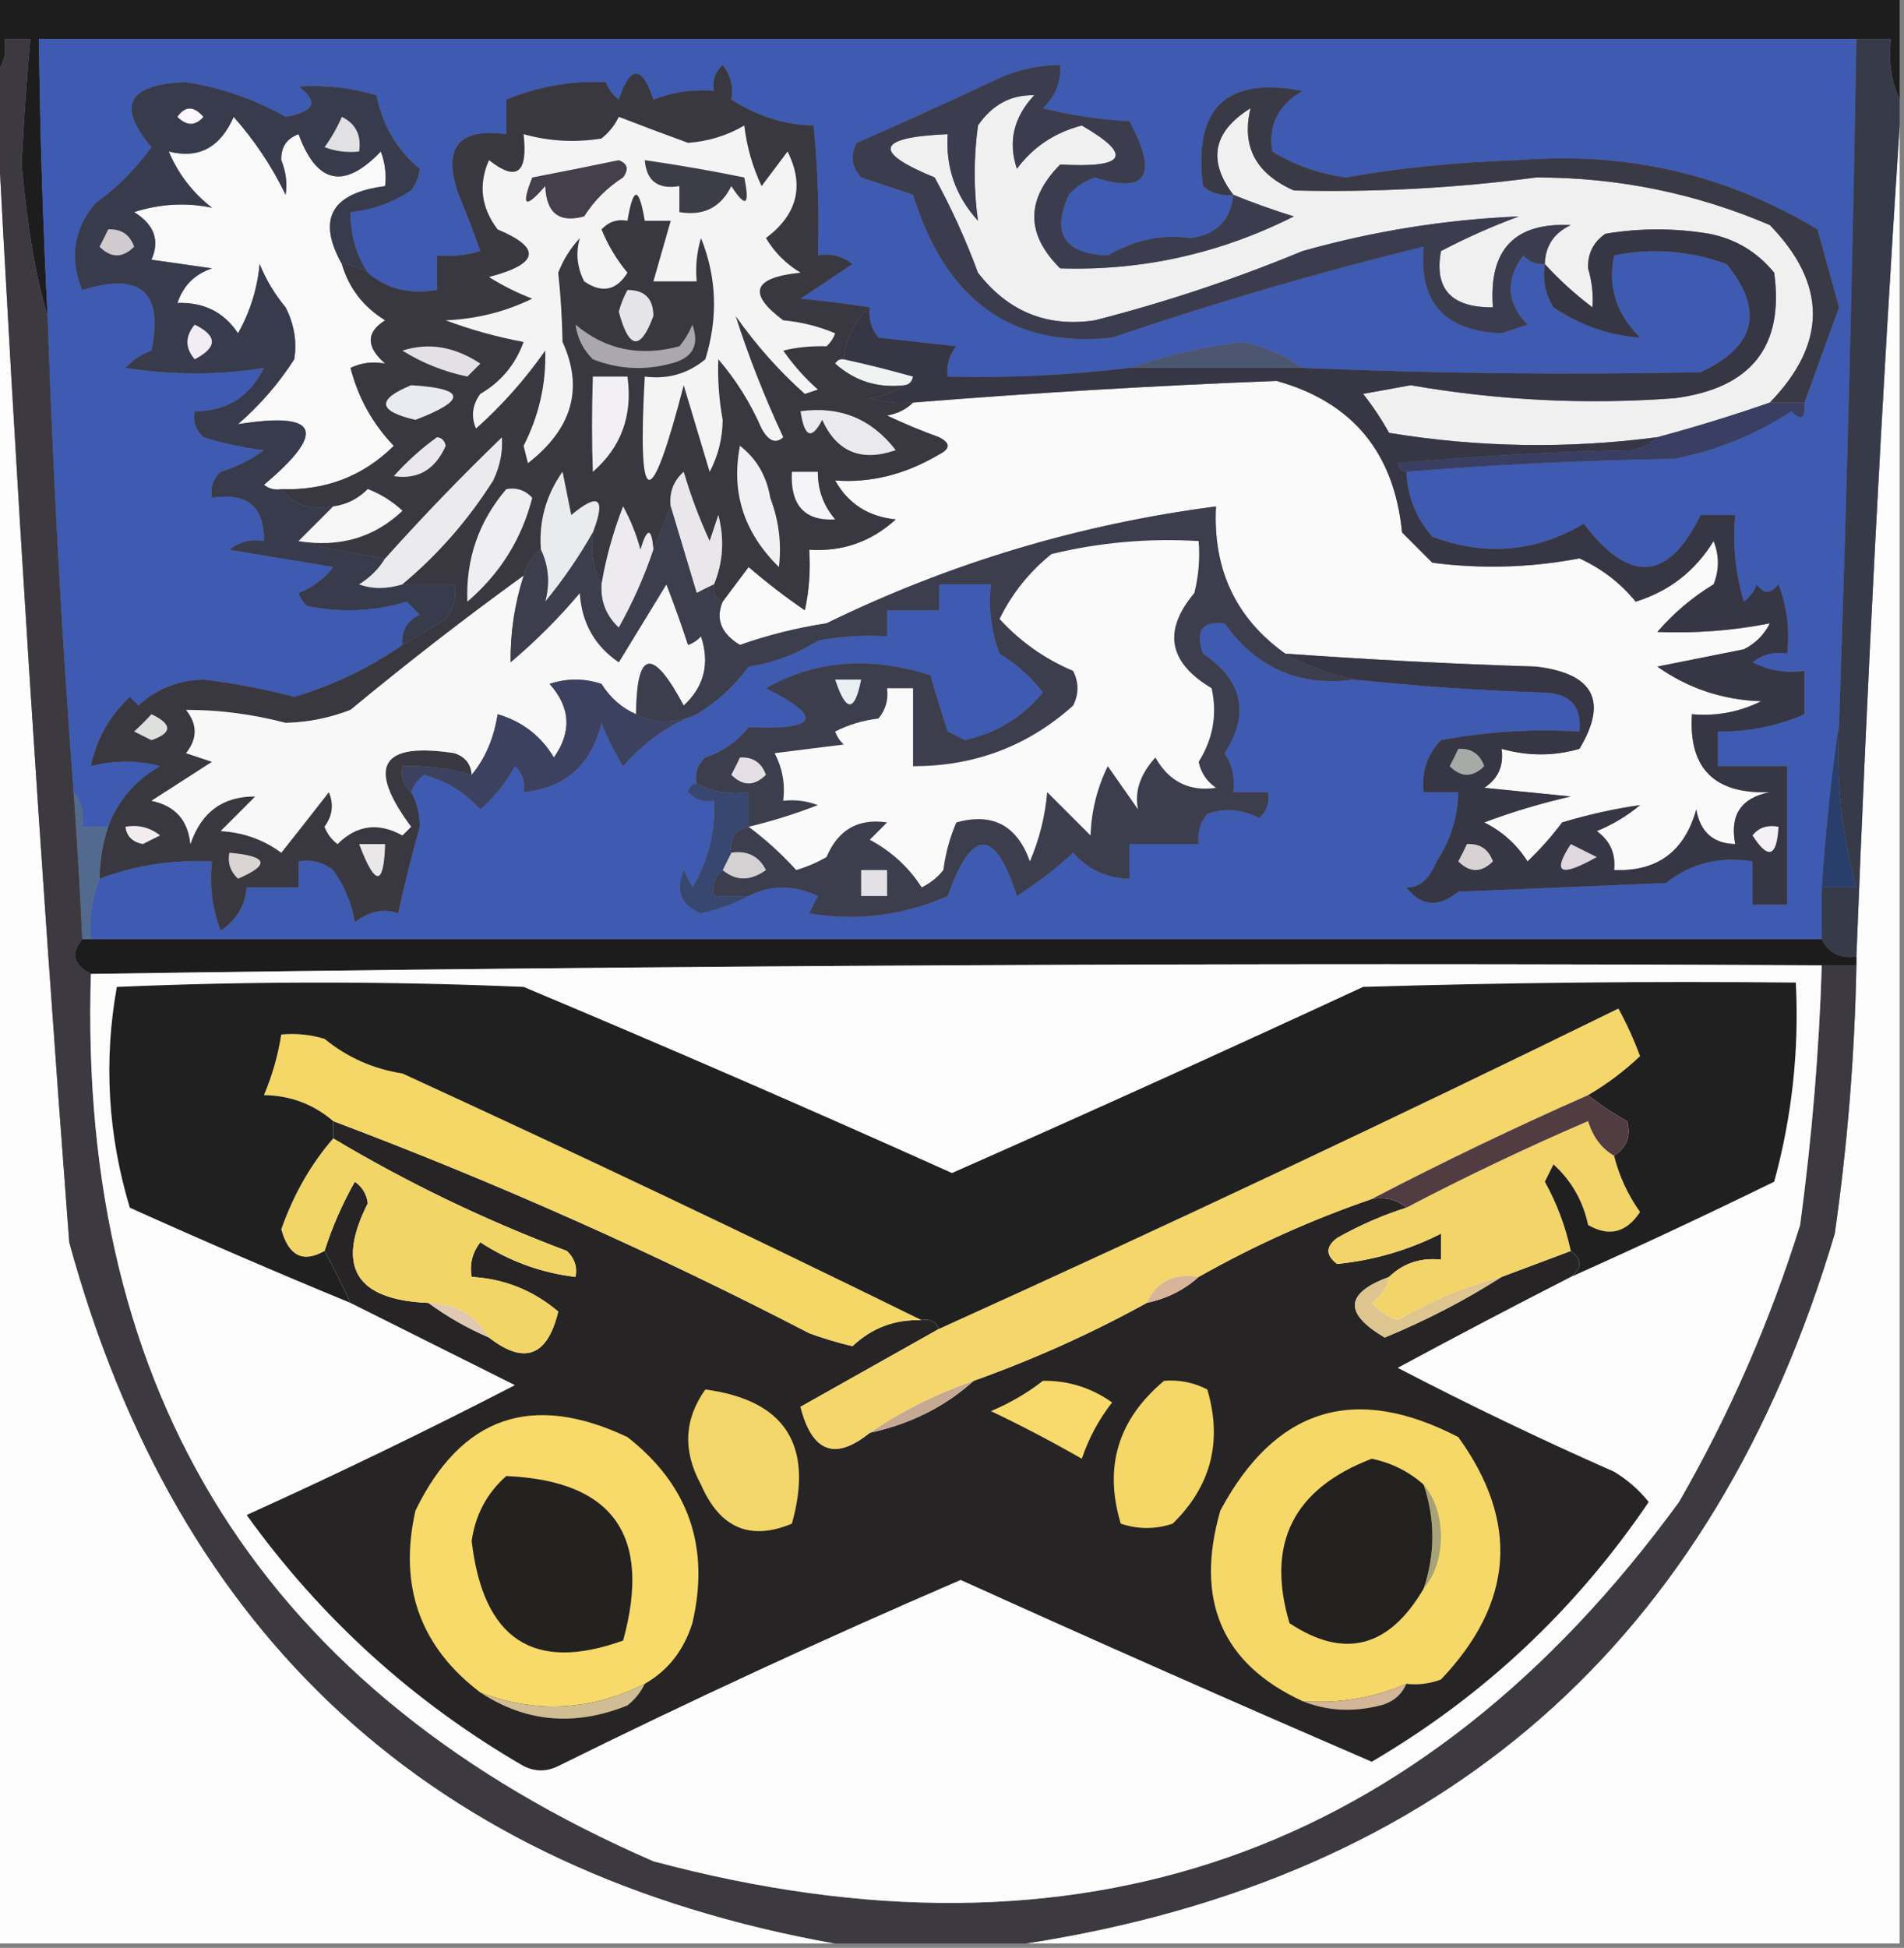 <?xml version="1.0" encoding="UTF-8"?>
<!DOCTYPE svg PUBLIC "-//W3C//DTD SVG 1.1//EN" "http://www.w3.org/Graphics/SVG/1.1/DTD/svg11.dtd">
<svg xmlns="http://www.w3.org/2000/svg" version="1.1" width="220px" height="225px" style="shape-rendering:geometricPrecision; text-rendering:geometricPrecision; image-rendering:optimizeQuality; fill-rule:evenodd; clip-rule:evenodd" xmlns:xlink="http://www.w3.org/1999/xlink">
<rect width="100%" height="100%" fill="#808080" stroke="none"/>
<g><path style="opacity:1" fill="#1d1d1d" d="M -0.5,-0.5 C 72.833,-0.5 146.167,-0.5 219.5,-0.5C 219.5,3.5 219.5,7.5 219.5,11.5C 218.532,9.393 218.198,7.059 218.5,4.5C 217.167,4.5 215.833,4.5 214.5,4.5C 144.5,4.5 74.5,4.5 4.5,4.5C 4.623,15.175 4.957,25.841 5.5,36.5C 4.158,32.085 3.158,26.252 2.5,19C 2.736,14.153 3.069,9.32 3.5,4.5C 2.5,4.5 1.5,4.5 0.5,4.5C 0.768,6.099 0.434,7.432 -0.5,8.5C -0.5,5.5 -0.5,2.5 -0.5,-0.5 Z"/></g>
<g><path style="opacity:1" fill="#3e5ab1" d="M 214.5,4.5 C 214.066,30.84 213.4,57.173 212.5,83.5C 211.602,89.666 210.936,96 210.5,102.5C 210.5,104.5 210.5,106.5 210.5,108.5C 143.833,108.5 77.167,108.5 10.5,108.5C 10.298,106.05 10.631,103.717 11.5,101.5C 15.652,99.938 19.985,99.272 24.5,99.5C 24.187,102.247 24.52,104.914 25.5,107.5C 27.321,106.272 28.321,104.606 28.5,102.5C 30.5,102.5 32.5,102.5 34.5,102.5C 34.5,101.5 34.5,100.5 34.5,99.5C 35.978,99.238 37.311,99.571 38.5,100.5C 39.796,102.336 40.63,104.336 41,106.5C 42.705,105.237 44.372,104.903 46,105.5C 46.729,102.145 47.562,98.812 48.5,95.5C 48.489,93.955 48.156,92.622 47.5,91.5C 47.783,90.711 48.283,90.044 49,89.5C 51.552,90.193 53.719,91.527 55.5,93.5C 57.122,92.067 58.455,90.4 59.5,88.5C 60.386,89.325 60.719,90.325 60.5,91.5C 65.327,91.012 68.327,88.345 69.5,83.5C 70.187,85.274 71.02,86.941 72,88.5C 74.561,85.616 77.395,83.616 80.5,82.5C 82.805,81.121 84.805,79.287 86.5,77C 89.376,76.562 92.043,75.562 94.5,74C 97.146,73.503 99.813,73.336 102.5,73.5C 102.5,72.5 102.5,71.5 102.5,70.5C 104.5,70.5 106.5,70.5 108.5,70.5C 108.5,69.5 108.5,68.5 108.5,67.5C 110.5,67.5 112.5,67.5 114.5,67.5C 114.187,70.247 114.52,72.913 115.5,75.5C 117.515,76.746 119.181,78.246 120.5,80C 118.159,82.841 115.159,84.674 111.5,85.5C 110.833,85.167 110.167,84.833 109.5,84.5C 108.779,82.314 108.113,80.147 107.5,78C 100.53,75.769 94.197,76.269 88.5,79.5C 95.21,82.854 94.544,84.354 86.5,84C 85.183,85.659 83.516,86.826 81.5,87.5C 80.614,88.325 80.281,89.325 80.5,90.5C 79.957,90.56 79.624,90.893 79.5,91.5C 80.325,92.386 81.325,92.719 82.5,92.5C 82.688,96.091 81.855,99.424 80,102.5C 79.667,101.833 79.333,101.167 79,100.5C 78.014,102.925 78.681,104.591 81,105.5C 83.03,105.046 84.863,104.38 86.5,103.5C 89.024,102.2 91.691,102.2 94.5,103.5C 94.167,104.167 93.833,104.833 93.5,105.5C 98.981,106.435 104.314,105.768 109.5,103.5C 112.313,95.587 114.98,95.587 117.5,103.5C 119.809,102.025 121.976,100.358 124,98.5C 125.746,100.457 127.912,101.457 130.5,101.5C 130.5,100.167 130.5,98.833 130.5,97.5C 133.167,97.5 135.833,97.5 138.5,97.5C 138.33,96.178 138.663,95.011 139.5,94C 141.568,93.313 143.568,93.48 145.5,94.5C 146.386,93.675 146.719,92.675 146.5,91.5C 145.167,91.5 143.833,91.5 142.5,91.5C 142.714,89.856 142.38,88.356 141.5,87C 144.436,82.45 143.602,78.617 139,75.5C 138.075,72.866 138.909,71.699 141.5,72C 145.184,77.181 150.184,79.347 156.5,78.5C 163.786,79.265 171.119,79.765 178.5,80C 181.447,80.112 182.78,81.612 182.5,84.5C 177.125,84.172 171.792,84.505 166.5,85.5C 164.896,87.179 164.229,89.179 164.5,91.5C 165.833,91.5 167.167,91.5 168.5,91.5C 168.444,94.394 167.61,97.061 166,99.5C 165.138,101.594 163.972,102.594 162.5,102.5C 164.209,104.71 166.209,104.877 168.5,103C 176.5,102.667 184.5,102.333 192.5,102C 195.365,99.714 198.698,98.88 202.5,99.5C 202.5,101.167 202.5,102.833 202.5,104.5C 203.833,104.5 205.167,104.5 206.5,104.5C 206.5,99.167 206.5,93.833 206.5,88.5C 203.833,88.5 201.167,88.5 198.5,88.5C 198.5,87.167 198.5,85.833 198.5,84.5C 202.009,84.542 205.342,83.876 208.5,82.5C 208.5,80.833 208.5,79.167 208.5,77.5C 206.396,77.799 204.396,77.466 202.5,76.5C 203.689,75.571 205.022,75.238 206.5,75.5C 206.813,72.753 206.48,70.087 205.5,67.5C 204.575,68.641 203.741,68.641 203,67.5C 202.692,68.308 202.192,68.975 201.5,69.5C 200.513,66.232 200.18,62.898 200.5,59.5C 199.167,59.5 197.833,59.5 196.5,59.5C 192.785,67.147 188.285,67.481 183,60.5C 177.435,63.787 171.601,64.287 165.5,62C 163.623,59.874 162.623,57.374 162.5,54.5C 172.659,53.67 182.992,53.17 193.5,53C 198.448,51.997 202.948,50.164 207,47.5C 208.107,48.712 208.607,48.379 208.5,46.5C 209.815,42.876 211.148,39.21 212.5,35.5C 211.674,32.51 210.841,29.51 210,26.5C 199.436,20.15 187.936,17.484 175.5,18.5C 168.485,18.717 161.818,19.384 155.5,20.5C 152.397,20.077 149.564,19.077 147,17.5C 146.52,14.458 147.687,12.125 150.5,10.5C 141.692,8.806 137.858,12.473 139,21.5C 140.011,22.337 141.178,22.67 142.5,22.5C 142.204,25.462 140.538,27.129 137.5,27.5C 134.313,27.029 131.146,27.696 128,29.5C 122.975,29.322 121.475,26.989 123.5,22.5C 124.328,21.585 125.328,20.919 126.5,20.5C 132.522,22.44 133.855,20.274 130.5,14C 127.118,13.824 123.785,13.324 120.5,12.5C 121.95,11.15 122.617,9.483 122.5,7.5C 120.073,7.523 117.74,8.023 115.5,9C 110.046,11.574 104.546,14.074 99,16.5C 98.219,17.944 98.386,19.277 99.5,20.5C 101.5,21.167 103.5,21.833 105.5,22.5C 109.287,34.738 116.954,40.238 128.5,39C 140.686,34.868 152.686,31.368 164.5,28.5C 163.909,34.914 166.909,38.248 173.5,38.5C 174.5,38.167 175.5,37.833 176.5,37.5C 174.086,35.021 173.92,32.355 176,29.5C 176.671,30.252 177.504,30.586 178.5,30.5C 178.215,32.288 178.548,33.955 179.5,35.5C 182.665,37.603 185.998,38.77 189.5,39C 186.746,36.246 185.746,33.08 186.5,29.5C 190.874,28.613 195.207,28.947 199.5,30.5C 203.874,35.864 202.874,40.031 196.5,43C 181.165,43.321 165.831,43.154 150.5,42.5C 148.46,41.058 146.127,40.058 143.5,39.5C 138.958,40.098 134.624,41.098 130.5,42.5C 123.535,43.341 116.535,43.674 109.5,43.5C 109.33,42.178 109.663,41.011 110.5,40C 107.5,39.667 104.5,39.333 101.5,39C 100.663,37.989 100.33,36.822 100.5,35.5C 97.944,35.102 95.277,34.768 92.5,34.5C 94.5,33.167 96.5,31.833 98.5,30.5C 97.311,29.571 95.978,29.238 94.5,29.5C 94.666,24.489 94.499,19.489 94,14.5C 90.679,14.429 87.512,13.429 84.5,11.5C 84.762,10.022 84.429,8.689 83.5,7.5C 82.614,8.325 82.281,9.325 82.5,10.5C 80.08,10.292 77.747,10.626 75.5,11.5C 74.167,7.5 72.833,7.5 71.5,11.5C 70.808,10.975 70.308,10.308 70,9.5C 66.165,9.296 62.332,9.963 58.5,11.5C 58.5,12.833 58.5,14.167 58.5,15.5C 52.933,14.753 51.1,17.087 53,22.5C 53.912,24.659 54.745,26.825 55.5,29C 53.866,29.494 52.199,29.66 50.5,29.5C 50.5,30.833 50.5,32.167 50.5,33.5C 47.302,34.036 44.635,33.369 42.5,31.5C 41.135,29.409 40.468,27.076 40.5,24.5C 43.014,24.246 45.348,23.413 47.5,22C 48.059,21.275 48.392,20.442 48.5,19.5C 45.871,17.34 44.205,14.507 43.5,11C 40.515,10.132 37.515,9.799 34.5,10C 36.868,11.735 36.368,12.902 33,13.5C 29.443,11.476 25.61,10.143 21.5,9.5C 14.783,9.705 13.45,12.205 17.5,17C 15.658,19.543 13.491,21.71 11,23.5C 8.498,26.511 7.998,29.845 9.5,33.5C 16.255,31.395 18.921,33.728 17.5,40.5C 16.328,40.919 15.328,41.585 14.5,42.5C 19.971,43.343 25.305,43.343 30.5,42.5C 28.822,45.861 26.155,47.528 22.5,47.5C 22.281,48.675 22.614,49.675 23.5,50.5C 25.776,51.213 28.109,51.713 30.5,52C 29,53.114 27.333,53.948 25.5,54.5C 24.614,55.325 24.281,56.325 24.5,57.5C 28.56,56.848 30.56,58.515 30.5,62.5C 29.022,62.238 27.689,62.571 26.5,63.5C 30.5,64.167 34.5,64.833 38.5,65.5C 37.483,66.852 36.149,67.852 34.5,68.5C 34.709,69.086 35.043,69.586 35.5,70C 39.423,70.793 43.256,70.626 47,69.5C 47.5,70 48,70.5 48.5,71C 47.027,71.71 46.36,72.876 46.5,74.5C 42.681,77.159 38.514,79.159 34,80.5C 30.573,79.594 27.073,78.927 23.5,78.5C 20.585,78.576 18.085,79.576 16,81.5C 15.667,81.167 15.333,80.833 15,80.5C 12.656,82.706 11.156,85.372 10.5,88.5C 13.244,87.795 15.911,87.795 18.5,88.5C 15.639,90.129 13.639,92.463 12.5,95.5C 11.5,95.5 10.5,95.5 9.5,95.5C 9.768,93.901 9.434,92.568 8.5,91.5C 7.108,73.049 6.108,54.716 5.5,36.5C 4.957,25.841 4.623,15.175 4.5,4.5C 74.5,4.5 144.5,4.5 214.5,4.5 Z"/></g>
<g><path style="opacity:1" fill="#f1f0f1" d="M 142.5,22.5 C 139.497,18.527 140.164,15.194 144.5,12.5C 143.423,16.89 145.09,20.057 149.5,22C 158.856,22.232 168.189,21.732 177.5,20.5C 186.908,20.487 195.908,22.32 204.5,26C 211.13,32.832 211.13,39.666 204.5,46.5C 200.224,47.986 195.891,49.319 191.5,50.5C 181.156,51.86 170.823,51.693 160.5,50C 159.624,48.414 158.624,46.914 157.5,45.5C 159.333,45.167 161.167,44.833 163,44.5C 173.106,46.26 183.273,46.76 193.5,46C 202.34,44.852 206.173,40.019 205,31.5C 203.048,29.106 200.548,27.606 197.5,27C 193.5,26.333 189.5,26.333 185.5,27C 184.106,27.956 183.439,29.289 183.5,31C 183.95,32.55 184.117,34.05 184,35.5C 181.971,33.968 180.138,32.301 178.5,30.5C 178.561,28.408 179.561,26.908 181.5,26C 174.995,25.674 171.995,28.841 172.5,35.5C 167.697,35.543 165.697,33.377 166.5,29C 169.417,27.473 172.417,26.139 175.5,25C 167.068,25.349 158.735,26.683 150.5,29C 142.689,32.239 134.689,34.906 126.5,37C 120.971,37.822 116.471,35.989 113,31.5C 111.607,27.714 109.941,24.048 108,20.5C 100.743,17.526 101.243,15.859 109.5,15.5C 109.249,19.331 110.416,22.664 113,25.5C 112.498,21.908 112.498,18.241 113,14.5C 114.636,12.102 116.802,10.935 119.5,11C 117.118,13.547 116.451,16.38 117.5,19.5C 119.377,16.973 121.877,15.306 125,14.5C 130.944,17.938 130.111,19.438 122.5,19C 118.511,23.045 118.511,27.045 122.5,31C 131.949,31.301 140.949,29.301 149.5,25C 147.1,24.256 144.767,23.423 142.5,22.5 Z"/></g>
<g><path style="opacity:1" fill="#f9f9f9" d="M 39.5,30.5 C 40.312,33.276 41.979,35.442 44.5,37C 42.285,38.391 42.285,40.057 44.5,42C 43.049,41.737 41.716,41.904 40.5,42.5C 41.392,45.952 43.058,48.952 45.5,51.5C 41.952,55.011 37.618,56.678 32.5,56.5C 31.761,56.631 31.094,56.464 30.5,56C 37.83,49.839 36.83,47.505 27.5,49C 30.04,46.795 32.207,44.295 34,41.5C 34.325,39.447 33.991,37.447 33,35.5C 31.748,33.999 30.748,32.333 30,30.5C 29.73,33.362 28.896,36.028 27.5,38.5C 25.891,36.06 23.557,34.893 20.5,35C 21.167,33 22.5,31.667 24.5,31C 22.167,30.667 19.833,30.333 17.5,30C 18.488,27.77 17.822,25.936 15.5,24.5C 18.516,23.537 21.516,23.371 24.5,24C 22.259,22.261 20.592,20.094 19.5,17.5C 22.952,18.38 25.452,17.047 27,13.5C 29.428,16.237 31.428,19.237 33,22.5C 33.21,21.197 33.043,19.864 32.5,18.5C 32.453,17 33.12,16 34.5,15.5C 36.604,21.257 39.77,21.924 44,17.5C 44.49,18.793 44.657,20.127 44.5,21.5C 38.271,22.301 36.604,25.301 39.5,30.5 Z"/></g>
<g><path style="opacity:1" fill="#373b4c" d="M 42.5,31.5 C 41.609,30.89 40.609,30.557 39.5,30.5C 36.604,25.301 38.271,22.301 44.5,21.5C 44.657,20.127 44.49,18.793 44,17.5C 39.77,21.924 36.604,21.257 34.5,15.5C 33.12,16 32.453,17 32.5,18.5C 33.043,19.864 33.21,21.197 33,22.5C 31.428,19.237 29.428,16.237 27,13.5C 25.452,17.047 22.952,18.38 19.5,17.5C 20.592,20.094 22.259,22.261 24.5,24C 21.516,23.371 18.516,23.537 15.5,24.5C 17.822,25.936 18.488,27.77 17.5,30C 19.833,30.333 22.167,30.667 24.5,31C 22.5,31.667 21.167,33 20.5,35C 23.557,34.893 25.891,36.06 27.5,38.5C 28.896,36.028 29.73,33.362 30,30.5C 30.748,32.333 31.748,33.999 33,35.5C 33.991,37.447 34.325,39.447 34,41.5C 32.207,44.295 30.04,46.795 27.5,49C 36.83,47.505 37.83,49.839 30.5,56C 31.094,56.464 31.761,56.631 32.5,56.5C 33.918,58.308 35.918,58.975 38.5,58.5C 37.167,59.833 35.833,61.167 34.5,62.5C 37.684,63.323 41.017,63.99 44.5,64.5C 43.77,65.712 42.77,66.712 41.5,67.5C 43.003,68.052 44.669,68.052 46.5,67.5C 48.5,67.5 50.5,67.5 52.5,67.5C 52.762,68.978 52.429,70.311 51.5,71.5C 49.799,72.554 48.132,73.554 46.5,74.5C 46.36,72.876 47.027,71.71 48.5,71C 48,70.5 47.5,70 47,69.5C 43.256,70.626 39.423,70.793 35.5,70C 35.043,69.586 34.709,69.086 34.5,68.5C 36.149,67.852 37.483,66.852 38.5,65.5C 34.5,64.833 30.5,64.167 26.5,63.5C 27.689,62.571 29.022,62.238 30.5,62.5C 30.56,58.515 28.56,56.848 24.5,57.5C 24.281,56.325 24.614,55.325 25.5,54.5C 27.333,53.948 29,53.114 30.5,52C 28.109,51.713 25.776,51.213 23.5,50.5C 22.614,49.675 22.281,48.675 22.5,47.5C 26.155,47.528 28.822,45.861 30.5,42.5C 25.305,43.343 19.971,43.343 14.5,42.5C 15.328,41.585 16.328,40.919 17.5,40.5C 18.921,33.728 16.255,31.395 9.5,33.5C 7.998,29.845 8.498,26.511 11,23.5C 13.491,21.71 15.658,19.543 17.5,17C 13.45,12.205 14.783,9.705 21.5,9.5C 25.61,10.143 29.443,11.476 33,13.5C 36.368,12.902 36.868,11.735 34.5,10C 37.515,9.799 40.515,10.132 43.5,11C 44.205,14.507 45.871,17.34 48.5,19.5C 48.392,20.442 48.059,21.275 47.5,22C 45.348,23.413 43.014,24.246 40.5,24.5C 40.468,27.076 41.135,29.409 42.5,31.5 Z"/></g>
<g><path style="opacity:1" fill="#fdf6fe" d="M 20.5,13.5 C 21.386,12.224 22.386,12.224 23.5,13.5C 22.575,14.562 21.575,14.562 20.5,13.5 Z"/></g>
<g><path style="opacity:1" fill="#e1e0e3" d="M 39.5,13.5 C 41.104,14.287 41.771,15.62 41.5,17.5C 40.127,17.657 38.793,17.49 37.5,17C 38.305,15.887 38.972,14.721 39.5,13.5 Z"/></g>
<g><path style="opacity:1" fill="#fdfdfd" d="M -0.5,10.5 C 1.784,54.719 4.617,99.052 8,143.5C 20.511,189.181 50.011,216.181 96.5,224.5C 64.167,224.5 31.833,224.5 -0.5,224.5C -0.5,153.167 -0.5,81.833 -0.5,10.5 Z"/></g>
<g><path style="opacity:1" fill="#3a3946" d="M 208.5,46.5 C 207.167,46.5 205.833,46.5 204.5,46.5C 211.13,39.666 211.13,32.832 204.5,26C 195.908,22.32 186.908,20.487 177.5,20.5C 168.189,21.732 158.856,22.232 149.5,22C 145.09,20.057 143.423,16.89 144.5,12.5C 140.164,15.194 139.497,18.527 142.5,22.5C 141.178,22.67 140.011,22.337 139,21.5C 137.858,12.473 141.692,8.806 150.5,10.5C 147.687,12.125 146.52,14.458 147,17.5C 149.564,19.077 152.397,20.077 155.5,20.5C 161.818,19.384 168.485,18.717 175.5,18.5C 187.936,17.484 199.436,20.15 210,26.5C 210.841,29.51 211.674,32.51 212.5,35.5C 211.148,39.21 209.815,42.876 208.5,46.5 Z"/></g>
<g><path style="opacity:1" fill="#fdfdfd" d="M 219.5,14.5 C 219.5,84.5 219.5,154.5 219.5,224.5C 185.833,224.5 152.167,224.5 118.5,224.5C 166.821,217.027 197.988,189.694 212,142.5C 213.47,132.219 214.304,121.886 214.5,111.5C 214.5,111.167 214.5,110.833 214.5,110.5C 215.753,78.353 217.42,46.353 219.5,14.5 Z"/></g>
<g><path style="opacity:1" fill="#d1cbcf" d="M 12.5,26.5 C 13.995,26.415 14.995,27.081 15.5,28.5C 14.167,29.833 12.833,29.833 11.5,28.5C 11.863,27.817 12.196,27.15 12.5,26.5 Z"/></g>
<g><path style="opacity:1" fill="#373a48" d="M 214.5,4.5 C 215.833,4.5 217.167,4.5 218.5,4.5C 218.198,7.059 218.532,9.393 219.5,11.5C 219.5,12.5 219.5,13.5 219.5,14.5C 217.42,46.353 215.753,78.353 214.5,110.5C 212.62,110.771 211.287,110.104 210.5,108.5C 210.5,106.5 210.5,104.5 210.5,102.5C 211.833,102.5 213.167,102.5 214.5,102.5C 212.772,96.336 212.106,90.003 212.5,83.5C 213.4,57.173 214.066,30.84 214.5,4.5 Z"/></g>
<g><path style="opacity:1" fill="#3b3d4f" d="M 142.5,22.5 C 144.767,23.423 147.1,24.256 149.5,25C 140.949,29.301 131.949,31.301 122.5,31C 118.511,27.045 118.511,23.045 122.5,19C 130.111,19.438 130.944,17.938 125,14.5C 121.877,15.306 119.377,16.973 117.5,19.5C 116.451,16.38 117.118,13.547 119.5,11C 116.802,10.935 114.636,12.102 113,14.5C 112.498,18.241 112.498,21.908 113,25.5C 110.416,22.664 109.249,19.331 109.5,15.5C 101.243,15.859 100.743,17.526 108,20.5C 109.941,24.048 111.607,27.714 113,31.5C 116.471,35.989 120.971,37.822 126.5,37C 134.689,34.906 142.689,32.239 150.5,29C 158.735,26.683 167.068,25.349 175.5,25C 172.417,26.139 169.417,27.473 166.5,29C 165.697,33.377 167.697,35.543 172.5,35.5C 171.995,28.841 174.995,25.674 181.5,26C 179.561,26.908 178.561,28.408 178.5,30.5C 177.504,30.586 176.671,30.252 176,29.5C 173.92,32.355 174.086,35.021 176.5,37.5C 175.5,37.833 174.5,38.167 173.5,38.5C 166.909,38.248 163.909,34.914 164.5,28.5C 152.686,31.368 140.686,34.868 128.5,39C 116.954,40.238 109.287,34.738 105.5,22.5C 103.5,21.833 101.5,21.167 99.5,20.5C 98.386,19.277 98.219,17.944 99,16.5C 104.546,14.074 110.046,11.574 115.5,9C 117.74,8.023 120.073,7.523 122.5,7.5C 122.617,9.483 121.95,11.15 120.5,12.5C 123.785,13.324 127.118,13.824 130.5,14C 133.855,20.274 132.522,22.44 126.5,20.5C 125.328,20.919 124.328,21.585 123.5,22.5C 121.475,26.989 122.975,29.322 128,29.5C 131.146,27.696 134.313,27.029 137.5,27.5C 140.538,27.129 142.204,25.462 142.5,22.5 Z"/></g>
<g><path style="opacity:1" fill="#f2edf5" d="M 22.5,37.5 C 25.14,38.794 25.14,40.127 22.5,41.5C 21.374,40.192 21.374,38.858 22.5,37.5 Z"/></g>
<g><path style="opacity:1" fill="#eff3f1" d="M 97.5,41.5 C 100.147,42.073 102.813,42.74 105.5,43.5C 105.376,44.107 105.043,44.44 104.5,44.5C 101.436,44.856 98.769,44.023 96.5,42C 96.728,41.601 97.062,41.435 97.5,41.5 Z"/></g>
<g><path style="opacity:1" fill="#fafafa" d="M 148.5,75.5 C 142.792,71.425 140.126,65.759 140.5,58.5C 124.739,60.55 109.739,65.05 95.5,72C 92.082,72.521 88.748,73.355 85.5,74.5C 83.323,73.185 82.656,71.519 83.5,69.5C 84.476,68.185 85.476,66.852 86.5,65.5C 88.576,67.288 90.743,68.954 93,70.5C 93.497,68.19 93.663,65.857 93.5,63.5C 97.331,63.751 100.664,62.584 103.5,60C 100.328,59.681 97.995,58.181 96.5,55.5C 100.607,55.807 104.607,54.807 108.5,52.5C 109.833,51.833 109.833,51.167 108.5,50.5C 106.459,49.764 104.459,48.931 102.5,48C 103.737,47.768 104.737,47.268 105.5,46.5C 119.384,45.381 133.384,44.548 147.5,44C 156.265,46.442 161.098,52.276 162,61.5C 163.167,62.667 164.333,63.833 165.5,65C 171.199,65.742 176.866,65.575 182.5,64.5C 185.077,65.685 187.244,67.351 189,69.5C 192.871,68.296 195.871,65.963 198,62.5C 198.667,64.167 198.667,65.833 198,67.5C 195.555,68.977 193.388,70.81 191.5,73C 195.929,73.174 200.263,72.841 204.5,72C 203.833,73.333 202.833,74.333 201.5,75C 198.167,75.667 194.833,76.333 191.5,77C 195.069,79.523 199.069,80.856 203.5,81C 200.986,82.252 198.32,82.752 195.5,82.5C 195.091,88.758 198.091,91.758 204.5,91.5C 201.176,92.159 199.843,94.159 200.5,97.5C 197.95,97.439 196.45,96.106 196,93.5C 194.64,98.368 191.474,100.701 186.5,100.5C 186.703,98.61 186.037,97.11 184.5,96C 186.332,95.251 187.999,94.251 189.5,93C 186.545,93.419 183.545,94.085 180.5,95C 179.274,96.635 177.941,98.135 176.5,99.5C 175.252,97.541 173.585,96.041 171.5,95C 174.707,93.791 178.041,92.791 181.5,92C 178.167,91.667 174.833,91.333 171.5,91C 173.107,89.951 173.773,88.451 173.5,86.5C 176.549,87.357 179.549,87.357 182.5,86.5C 185.818,80.971 184.151,77.804 177.5,77C 167.813,76.694 158.147,76.194 148.5,75.5 Z"/></g>
<g><path style="opacity:1" fill="#ebeaec" d="M 46.5,67.5 C 44.669,68.052 43.003,68.052 41.5,67.5C 42.77,66.712 43.77,65.712 44.5,64.5C 48.824,59.675 53.324,55.009 58,50.5C 58.122,52.169 57.788,53.835 57,55.5C 54.101,60.084 50.601,64.084 46.5,67.5 Z"/></g>
<g><path style="opacity:1" fill="#393e62" d="M 204.5,46.5 C 205.833,46.5 207.167,46.5 208.5,46.5C 208.607,48.379 208.107,48.712 207,47.5C 202.948,50.164 198.448,51.997 193.5,53C 182.992,53.17 172.659,53.67 162.5,54.5C 161.957,54.44 161.624,54.107 161.5,53.5C 170.482,52.668 179.482,52.168 188.5,52C 189.737,51.768 190.737,51.268 191.5,50.5C 195.891,49.319 200.224,47.986 204.5,46.5 Z"/></g>
<g><path style="opacity:1" fill="#393841" d="M 100.5,35.5 C 98.769,36.986 97.769,38.986 97.5,41.5C 97.062,41.435 96.728,41.601 96.5,42C 98.769,44.023 101.436,44.856 104.5,44.5C 103.391,45.29 102.058,45.79 100.5,46C 102.134,46.493 103.801,46.66 105.5,46.5C 104.737,47.268 103.737,47.768 102.5,48C 104.459,48.931 106.459,49.764 108.5,50.5C 109.833,51.167 109.833,51.833 108.5,52.5C 104.607,54.807 100.607,55.807 96.5,55.5C 97.995,58.181 100.328,59.681 103.5,60C 100.664,62.584 97.331,63.751 93.5,63.5C 93.663,65.857 93.497,68.19 93,70.5C 90.743,68.954 88.576,67.288 86.5,65.5C 85.476,66.852 84.476,68.185 83.5,69.5C 82.662,69.158 82.328,68.492 82.5,67.5C 83.555,64.927 83.722,62.261 83,59.5C 82.667,60.5 82.333,61.5 82,62.5C 80.803,59.911 79.803,57.244 79,54.5C 77.812,55.563 77.312,56.897 77.5,58.5C 76.833,60.167 76.167,61.833 75.5,63.5C 75.279,60.903 74.779,60.903 74,63.5C 73.529,61.754 72.862,60.087 72,58.5C 70.855,61.432 70.022,64.432 69.5,67.5C 68.539,65.735 68.205,63.735 68.5,61.5C 70.021,57.516 69.188,56.849 66,59.5C 65.667,57.833 65.333,56.167 65,54.5C 63.092,57.206 62.259,60.206 62.5,63.5C 61.449,64.222 60.782,65.222 60.5,66.5C 53.779,71.362 47.113,76.528 40.5,82C 38.091,82.935 35.591,83.435 33,83.5C 29.195,82.501 25.362,82.001 21.5,82C 22.833,83.667 22.833,85.333 21.5,87C 22.5,87.333 23.5,87.667 24.5,88C 22.167,89.5 19.833,91 17.5,92.5C 20.229,93.062 21.729,94.728 22,97.5C 23.258,93.802 25.758,91.969 29.5,92C 28.167,93.333 26.833,94.667 25.5,96C 28.119,96.151 30.453,96.985 32.5,98.5C 34.322,96.206 36.156,93.872 38,91.5C 38.595,92.899 38.428,94.232 37.5,95.5C 37.808,96.308 38.308,96.975 39,97.5C 41.209,95.294 43.709,94.96 46.5,96.5C 46.833,96.167 47.167,95.833 47.5,95.5C 42.321,88.518 43.987,85.684 52.5,87C 53.756,87.417 54.423,88.25 54.5,89.5C 51.904,88.735 49.237,88.401 46.5,88.5C 46.263,89.791 46.596,90.791 47.5,91.5C 48.156,92.622 48.489,93.955 48.5,95.5C 47.562,98.812 46.729,102.145 46,105.5C 44.372,104.903 42.705,105.237 41,106.5C 40.63,104.336 39.796,102.336 38.5,100.5C 37.311,99.571 35.978,99.238 34.5,99.5C 34.5,100.5 34.5,101.5 34.5,102.5C 32.5,102.5 30.5,102.5 28.5,102.5C 28.321,104.606 27.321,106.272 25.5,107.5C 24.52,104.914 24.187,102.247 24.5,99.5C 19.985,99.272 15.652,99.938 11.5,101.5C 11.517,99.435 11.851,97.435 12.5,95.5C 13.639,92.463 15.639,90.129 18.5,88.5C 15.911,87.795 13.244,87.795 10.5,88.5C 11.156,85.372 12.656,82.706 15,80.5C 15.333,80.833 15.667,81.167 16,81.5C 18.085,79.576 20.585,78.576 23.5,78.5C 27.073,78.927 30.573,79.594 34,80.5C 38.514,79.159 42.681,77.159 46.5,74.5C 48.132,73.554 49.799,72.554 51.5,71.5C 52.429,70.311 52.762,68.978 52.5,67.5C 50.5,67.5 48.5,67.5 46.5,67.5C 50.601,64.084 54.101,60.084 57,55.5C 57.788,53.835 58.122,52.169 58,50.5C 53.324,55.009 48.824,59.675 44.5,64.5C 41.017,63.99 37.684,63.323 34.5,62.5C 39.221,63.268 43.221,62.102 46.5,59C 45.335,57.916 44.002,57.083 42.5,56.5C 41.378,57.63 40.044,58.297 38.5,58.5C 35.918,58.975 33.918,58.308 32.5,56.5C 37.618,56.678 41.952,55.011 45.5,51.5C 43.058,48.952 41.392,45.952 40.5,42.5C 41.716,41.904 43.049,41.737 44.5,42C 42.285,40.057 42.285,38.391 44.5,37C 41.979,35.442 40.312,33.276 39.5,30.5C 40.609,30.557 41.609,30.89 42.5,31.5C 44.635,33.369 47.302,34.036 50.5,33.5C 50.5,32.167 50.5,30.833 50.5,29.5C 52.199,29.66 53.866,29.494 55.5,29C 54.745,26.825 53.912,24.659 53,22.5C 51.1,17.087 52.933,14.753 58.5,15.5C 58.5,14.167 58.5,12.833 58.5,11.5C 62.332,9.963 66.165,9.296 70,9.5C 70.308,10.308 70.808,10.975 71.5,11.5C 72.833,7.5 74.167,7.5 75.5,11.5C 77.747,10.626 80.08,10.292 82.5,10.5C 82.281,9.325 82.614,8.325 83.5,7.5C 84.429,8.689 84.762,10.022 84.5,11.5C 87.512,13.429 90.679,14.429 94,14.5C 94.499,19.489 94.666,24.489 94.5,29.5C 95.978,29.238 97.311,29.571 98.5,30.5C 96.5,31.833 94.5,33.167 92.5,34.5C 95.277,34.768 97.944,35.102 100.5,35.5 Z"/></g>
<g><path style="opacity:1" fill="#eae7eb" d="M 82.5,67.5 C 81.85,67.804 81.183,68.137 80.5,68.5C 79.496,65.155 78.496,61.821 77.5,58.5C 77.312,56.897 77.812,55.563 79,54.5C 79.803,57.244 80.803,59.911 82,62.5C 82.333,61.5 82.667,60.5 83,59.5C 83.722,62.261 83.555,64.927 82.5,67.5 Z"/></g>
<g><path style="opacity:1" fill="#e9ebed" d="M 68.5,61.5 C 66.936,64.274 65.103,66.941 63,69.5C 63.559,67.362 63.392,65.362 62.5,63.5C 62.259,60.206 63.092,57.206 65,54.5C 65.333,56.167 65.667,57.833 66,59.5C 69.188,56.849 70.021,57.516 68.5,61.5 Z"/></g>
<g><path style="opacity:1" fill="#eae7ee" d="M 50.5,50.5 C 51.043,50.56 51.376,50.893 51.5,51.5C 50.284,54.251 48.284,55.417 45.5,55C 47.063,53.264 48.73,51.764 50.5,50.5 Z"/></g>
<g><path style="opacity:1" fill="#f1f0f2" d="M 85.5,51.5 C 87.409,52.975 88.576,54.975 89,57.5C 89.995,60.126 90.328,62.793 90,65.5C 85.951,61.523 84.451,56.857 85.5,51.5 Z"/></g>
<g><path style="opacity:1" fill="#f2f0f4" d="M 68.5,43.5 C 69.833,43.5 71.167,43.5 72.5,43.5C 73.12,47.981 71.787,51.648 68.5,54.5C 68.377,51.114 68.377,47.447 68.5,43.5 Z"/></g>
<g><path style="opacity:1" fill="#eae9ee" d="M 92.5,47.5 C 97.038,46.872 100.705,48.372 103.5,52C 99.525,53.379 96.691,52.213 95,48.5C 93.78,50.857 92.947,50.524 92.5,47.5 Z"/></g>
<g><path style="opacity:1" fill="#eaebf1" d="M 47.5,44.5 C 53.825,44.872 53.991,46.205 48,48.5C 43.65,47.492 43.483,46.159 47.5,44.5 Z"/></g>
<g><path style="opacity:1" fill="#e4e1e6" d="M 46.5,40.5 C 49.52,39.528 52.52,40.028 55.5,42C 55,42.5 54.5,43 54,43.5C 51.285,42.931 48.785,41.931 46.5,40.5 Z"/></g>
<g><path style="opacity:1" fill="#f4f4f5" d="M 71.5,13.5 C 74.186,14.537 76.852,15.537 79.5,16.5C 81.84,16.331 84.006,15.664 86,14.5C 86.29,16.952 86.956,19.285 88,21.5C 89,20.167 90,18.833 91,17.5C 92.969,21.443 92.136,24.777 88.5,27.5C 89.5,29.167 90.833,30.5 92.5,31.5C 86.985,32.052 86.319,33.886 90.5,37C 92.577,37.192 94.577,37.692 96.5,38.5C 96.291,39.086 95.957,39.586 95.5,40C 93.687,39.954 92.021,40.12 90.5,40.5C 91.648,42.149 92.981,43.649 94.5,45C 94,45.167 93.5,45.333 93,45.5C 90.033,42.86 87.366,39.86 85,36.5C 86.488,41.168 88.322,45.835 90.5,50.5C 89.645,51.293 88.811,50.96 88,49.5C 86.729,46.567 85.062,43.901 83,41.5C 82.909,43.796 83.076,46.13 83.5,48.5C 83.485,50.634 82.985,52.634 82,54.5C 81,51.167 80,47.833 79,44.5C 75.139,59.391 73.639,59.057 74.5,43.5C 77.157,43.838 79.49,43.171 81.5,41.5C 82.986,36.703 82.819,32.037 81,27.5C 80.507,29.134 80.34,30.801 80.5,32.5C 78.833,32.5 77.167,32.5 75.5,32.5C 76.167,30.167 76.833,27.833 77.5,25.5C 76.5,25.5 75.5,25.5 74.5,25.5C 73.833,21.5 73.167,21.5 72.5,25.5C 71.325,25.281 70.325,25.614 69.5,26.5C 70.249,28.332 71.249,29.999 72.5,31.5C 71.214,33.571 69.547,33.904 67.5,32.5C 66.67,30.865 66.503,29.198 67,27.5C 65.916,28.665 65.083,29.998 64.5,31.5C 64.778,34.067 64.944,36.733 65,39.5C 67.451,44.861 66.118,49.528 61,53.5C 60.833,52.833 60.667,52.167 60.5,51.5C 62.285,47.995 63.118,44.328 63,40.5C 60.647,43.849 57.98,46.849 55,49.5C 54.405,48.101 54.572,46.768 55.5,45.5C 57.89,44.109 59.557,42.109 60.5,39.5C 57.359,38.91 54.359,38.076 51.5,37C 55.037,36.855 58.371,36.022 61.5,34.5C 59.726,33.813 58.059,32.98 56.5,32C 62.29,30.484 62.623,28.651 57.5,26.5C 55.595,23.988 55.261,21.321 56.5,18.5C 59.69,21.023 61.023,20.023 60.5,15.5C 63.469,16.329 66.469,16.495 69.5,16C 70.38,15.292 71.047,14.458 71.5,13.5 Z"/></g>
<g><path style="opacity:1" fill="#aaa8ae" d="M 66.5,37.5 C 69.938,40.393 73.938,41.227 78.5,40C 79.126,39.25 79.626,38.416 80,37.5C 80.865,39.888 80.032,41.388 77.5,42C 74.446,42.821 71.446,42.655 68.5,41.5C 67.37,40.378 66.703,39.044 66.5,37.5 Z"/></g>
<g><path style="opacity:1" fill="#e5e4e9" d="M 72.5,33.5 C 74.484,33.484 75.484,34.484 75.5,36.5C 74,40.554 72.666,40.388 71.5,36C 71.743,35.098 72.077,34.265 72.5,33.5 Z"/></g>
<g><path style="opacity:1" fill="#3d3d47" d="M 74.5,18.5 C 78.376,19.059 82.209,19.726 86,20.5C 86.671,23.748 86.171,24.081 84.5,21.5C 83.278,23.978 81.278,24.978 78.5,24.5C 78.5,23.5 78.5,22.5 78.5,21.5C 76.027,21.912 74.694,20.912 74.5,18.5 Z"/></g>
<g><path style="opacity:1" fill="#443f4b" d="M 71.5,18.5 C 72.525,18.897 72.692,19.563 72,20.5C 70.167,21.667 68.667,23.167 67.5,25C 64.617,25.795 63.117,24.629 63,21.5C 60.67,24.182 60.17,23.849 61.5,20.5C 64.977,19.833 68.311,19.166 71.5,18.5 Z"/></g>
<g><path style="opacity:1" fill="#f5f4f6" d="M 91.5,54.5 C 92.5,54.5 93.5,54.5 94.5,54.5C 94.472,56.582 95.139,58.416 96.5,60C 92.965,60.194 91.299,58.36 91.5,54.5 Z"/></g>
<g><path style="opacity:1" fill="#f6f6f7" d="M 34.5,62.5 C 35.833,61.167 37.167,59.833 38.5,58.5C 40.044,58.297 41.378,57.63 42.5,56.5C 44.002,57.083 45.335,57.916 46.5,59C 43.221,62.102 39.221,63.268 34.5,62.5 Z"/></g>
<g><path style="opacity:1" fill="#efeef1" d="M 58.5,56.5 C 59.675,56.281 60.675,56.614 61.5,57.5C 60.282,62.264 57.782,66.264 54,69.5C 53.815,64.569 55.315,60.235 58.5,56.5 Z"/></g>
<g><path style="opacity:1" fill="#edebef" d="M 75.5,63.5 C 74.472,66.564 73.138,69.564 71.5,72.5C 70.05,71.15 69.383,69.484 69.5,67.5C 70.022,64.432 70.855,61.432 72,58.5C 72.862,60.087 73.529,61.754 74,63.5C 74.779,60.903 75.279,60.903 75.5,63.5 Z"/></g>
<g><path style="opacity:1" fill="#f8f8f8" d="M 60.5,66.5 C 59.453,69.789 58.953,73.122 59,76.5C 61.903,74.053 64.57,71.386 67,68.5C 67.217,71.939 68.717,74.605 71.5,76.5C 73.333,73.5 75.167,70.5 77,67.5C 77.895,69.805 78.728,72.138 79.5,74.5C 80.086,74.291 80.586,73.957 81,73.5C 82.035,76.649 81.368,79.316 79,81.5C 75.389,74.74 73.556,75.073 73.5,82.5C 71.866,81.793 70.532,80.627 69.5,79C 67.5,78.333 65.5,78.333 63.5,79C 65.922,81.701 66.089,84.535 64,87.5C 62.504,84.998 60.337,83.331 57.5,82.5C 57.062,85.295 56.062,87.628 54.5,89.5C 54.423,88.25 53.756,87.417 52.5,87C 43.987,85.684 42.321,88.518 47.5,95.5C 47.167,95.833 46.833,96.167 46.5,96.5C 43.709,94.96 41.209,95.294 39,97.5C 38.308,96.975 37.808,96.308 37.5,95.5C 38.428,94.232 38.595,92.899 38,91.5C 36.156,93.872 34.322,96.206 32.5,98.5C 30.453,96.985 28.119,96.151 25.5,96C 26.833,94.667 28.167,93.333 29.5,92C 25.758,91.969 23.258,93.802 22,97.5C 21.729,94.728 20.229,93.062 17.5,92.5C 19.833,91 22.167,89.5 24.5,88C 23.5,87.667 22.5,87.333 21.5,87C 22.833,85.333 22.833,83.667 21.5,82C 25.362,82.001 29.195,82.501 33,83.5C 35.591,83.435 38.091,82.935 40.5,82C 47.113,76.528 53.779,71.362 60.5,66.5 Z"/></g>
<g><path style="opacity:1" fill="#3c3d4d" d="M 77.5,58.5 C 78.496,61.821 79.496,65.155 80.5,68.5C 81.183,68.137 81.85,67.804 82.5,67.5C 82.328,68.492 82.662,69.158 83.5,69.5C 82.656,71.519 83.323,73.185 85.5,74.5C 88.748,73.355 92.082,72.521 95.5,72C 109.739,65.05 124.739,60.55 140.5,58.5C 140.126,65.759 142.792,71.425 148.5,75.5C 151.02,76.918 153.687,77.918 156.5,78.5C 150.184,79.347 145.184,77.181 141.5,72C 138.909,71.699 138.075,72.866 139,75.5C 143.602,78.617 144.436,82.45 141.5,87C 142.38,88.356 142.714,89.856 142.5,91.5C 143.833,91.5 145.167,91.5 146.5,91.5C 146.719,92.675 146.386,93.675 145.5,94.5C 143.568,93.48 141.568,93.313 139.5,94C 138.663,95.011 138.33,96.178 138.5,97.5C 135.833,97.5 133.167,97.5 130.5,97.5C 130.5,98.833 130.5,100.167 130.5,101.5C 127.912,101.457 125.746,100.457 124,98.5C 121.976,100.358 119.809,102.025 117.5,103.5C 114.98,95.587 112.313,95.587 109.5,103.5C 104.314,105.768 98.981,106.435 93.5,105.5C 93.833,104.833 94.167,104.167 94.5,103.5C 91.691,102.2 89.024,102.2 86.5,103.5C 85.167,103.5 83.833,103.5 82.5,103.5C 82.263,102.209 82.596,101.209 83.5,100.5C 85.035,101.788 86.701,101.788 88.5,100.5C 87.68,98.889 86.346,98.222 84.5,98.5C 84.285,96.821 84.952,95.821 86.5,95.5C 86.5,94.167 86.5,92.833 86.5,91.5C 84.265,91.795 82.265,91.461 80.5,90.5C 80.281,89.325 80.614,88.325 81.5,87.5C 83.516,86.826 85.183,85.659 86.5,84C 94.544,84.354 95.21,82.854 88.5,79.5C 94.197,76.269 100.53,75.769 107.5,78C 108.113,80.147 108.779,82.314 109.5,84.5C 110.167,84.833 110.833,85.167 111.5,85.5C 115.159,84.674 118.159,82.841 120.5,80C 119.181,78.246 117.515,76.746 115.5,75.5C 114.52,72.913 114.187,70.247 114.5,67.5C 112.5,67.5 110.5,67.5 108.5,67.5C 108.5,68.5 108.5,69.5 108.5,70.5C 106.5,70.5 104.5,70.5 102.5,70.5C 102.5,71.5 102.5,72.5 102.5,73.5C 99.813,73.336 97.146,73.503 94.5,74C 92.043,75.562 89.376,76.562 86.5,77C 84.805,79.287 82.805,81.121 80.5,82.5C 78.021,83.623 75.688,83.623 73.5,82.5C 73.556,75.073 75.389,74.74 79,81.5C 81.368,79.316 82.035,76.649 81,73.5C 80.586,73.957 80.086,74.291 79.5,74.5C 78.728,72.138 77.895,69.805 77,67.5C 75.167,70.5 73.333,73.5 71.5,76.5C 68.717,74.605 67.217,71.939 67,68.5C 64.57,71.386 61.903,74.053 59,76.5C 58.953,73.122 59.453,69.789 60.5,66.5C 60.782,65.222 61.449,64.222 62.5,63.5C 63.392,65.362 63.559,67.362 63,69.5C 65.103,66.941 66.936,64.274 68.5,61.5C 68.205,63.735 68.539,65.735 69.5,67.5C 69.383,69.484 70.05,71.15 71.5,72.5C 73.138,69.564 74.472,66.564 75.5,63.5C 76.167,61.833 76.833,60.167 77.5,58.5 Z"/></g>
<g><path style="opacity:1" fill="#fafafa" d="M 86.5,95.5 C 89.198,94.858 91.865,94.024 94.5,93C 93.207,92.51 91.873,92.343 90.5,92.5C 90.739,90.533 90.406,88.7 89.5,87C 92.167,86.667 94.833,86.333 97.5,86C 97.043,85.586 96.709,85.086 96.5,84.5C 98.078,83.702 99.744,83.202 101.5,83C 102.337,81.989 102.67,80.822 102.5,79.5C 103.5,79.5 104.5,79.5 105.5,79.5C 105.5,82.5 105.5,85.5 105.5,88.5C 112.609,88.52 118.776,86.187 124,81.5C 124.667,80.167 124.667,78.833 124,77.5C 120.725,76.114 117.891,74.114 115.5,71.5C 116.93,68.567 118.93,66.067 121.5,64C 127.072,62.649 132.738,62.149 138.5,62.5C 138.662,64.527 138.495,66.527 138,68.5C 134.335,72.855 135.001,76.521 140,79.5C 140.664,82.516 140.164,85.349 138.5,88C 138.759,89.261 139.426,90.261 140.5,91C 137.415,91.458 135.082,90.291 133.5,87.5C 131.731,89.458 131.065,91.458 131.5,93.5C 130.333,91.833 129.167,90.167 128,88.5C 126.784,90.962 126.118,93.629 126,96.5C 124.333,94.833 122.667,93.167 121,91.5C 120.759,94.289 120.092,96.956 119,99.5C 117.517,95.335 114.684,93.835 110.5,95C 109.751,96.734 109.251,98.567 109,100.5C 108.311,101.357 107.478,102.023 106.5,102.5C 105.002,100.171 103.002,98.338 100.5,97C 101.167,96.333 101.833,95.667 102.5,95C 99.175,94.498 96.842,95.831 95.5,99C 94.391,99.638 93.225,100.138 92,100.5C 90.291,98.621 88.458,96.954 86.5,95.5 Z"/></g>
<g><path style="opacity:1" fill="#e9f0f4" d="M 96.5,78.5 C 97.5,78.5 98.5,78.5 99.5,78.5C 98.754,82.31 97.754,82.31 96.5,78.5 Z"/></g>
<g><path style="opacity:1" fill="#dee0dd" d="M 17.5,82.5 C 19.93,83.653 19.93,84.653 17.5,85.5C 16.833,85.167 16.167,84.833 15.5,84.5C 16.243,83.818 16.909,83.151 17.5,82.5 Z"/></g>
<g><path style="opacity:1" fill="#363644" d="M 191.5,50.5 C 190.737,51.268 189.737,51.768 188.5,52C 179.482,52.168 170.482,52.668 161.5,53.5C 161.624,54.107 161.957,54.44 162.5,54.5C 162.623,57.374 163.623,59.874 165.5,62C 171.601,64.287 177.435,63.787 183,60.5C 188.285,67.481 192.785,67.147 196.5,59.5C 197.833,59.5 199.167,59.5 200.5,59.5C 200.18,62.898 200.513,66.232 201.5,69.5C 202.192,68.975 202.692,68.308 203,67.5C 203.741,68.641 204.575,68.641 205.5,67.5C 206.48,70.087 206.813,72.753 206.5,75.5C 205.022,75.238 203.689,75.571 202.5,76.5C 204.396,77.466 206.396,77.799 208.5,77.5C 208.5,79.167 208.5,80.833 208.5,82.5C 205.342,83.876 202.009,84.542 198.5,84.5C 198.5,85.833 198.5,87.167 198.5,88.5C 201.167,88.5 203.833,88.5 206.5,88.5C 206.5,93.833 206.5,99.167 206.5,104.5C 205.167,104.5 203.833,104.5 202.5,104.5C 202.5,102.833 202.5,101.167 202.5,99.5C 198.698,98.88 195.365,99.714 192.5,102C 184.5,102.333 176.5,102.667 168.5,103C 166.209,104.877 164.209,104.71 162.5,102.5C 163.972,102.594 165.138,101.594 166,99.5C 167.61,97.061 168.444,94.394 168.5,91.5C 167.167,91.5 165.833,91.5 164.5,91.5C 164.229,89.179 164.896,87.179 166.5,85.5C 171.792,84.505 177.125,84.172 182.5,84.5C 182.78,81.612 181.447,80.112 178.5,80C 171.119,79.765 163.786,79.265 156.5,78.5C 153.687,77.918 151.02,76.918 148.5,75.5C 158.147,76.194 167.813,76.694 177.5,77C 184.151,77.804 185.818,80.971 182.5,86.5C 179.549,87.357 176.549,87.357 173.5,86.5C 173.773,88.451 173.107,89.951 171.5,91C 174.833,91.333 178.167,91.667 181.5,92C 178.041,92.791 174.707,93.791 171.5,95C 173.585,96.041 175.252,97.541 176.5,99.5C 177.941,98.135 179.274,96.635 180.5,95C 183.545,94.085 186.545,93.419 189.5,93C 187.999,94.251 186.332,95.251 184.5,96C 186.037,97.11 186.703,98.61 186.5,100.5C 191.474,100.701 194.64,98.368 196,93.5C 196.45,96.106 197.95,97.439 200.5,97.5C 199.843,94.159 201.176,92.159 204.5,91.5C 198.091,91.758 195.091,88.758 195.5,82.5C 198.32,82.752 200.986,82.252 203.5,81C 199.069,80.856 195.069,79.523 191.5,77C 194.833,76.333 198.167,75.667 201.5,75C 202.833,74.333 203.833,73.333 204.5,72C 200.263,72.841 195.929,73.174 191.5,73C 193.388,70.81 195.555,68.977 198,67.5C 198.667,65.833 198.667,64.167 198,62.5C 195.871,65.963 192.871,68.296 189,69.5C 187.244,67.351 185.077,65.685 182.5,64.5C 176.866,65.575 171.199,65.742 165.5,65C 164.333,63.833 163.167,62.667 162,61.5C 161.098,52.276 156.265,46.442 147.5,44C 133.384,44.548 119.384,45.381 105.5,46.5C 103.801,46.66 102.134,46.493 100.5,46C 102.058,45.79 103.391,45.29 104.5,44.5C 105.043,44.44 105.376,44.107 105.5,43.5C 102.813,42.74 100.147,42.073 97.5,41.5C 97.769,38.986 98.769,36.986 100.5,35.5C 100.33,36.822 100.663,37.989 101.5,39C 104.5,39.333 107.5,39.667 110.5,40C 109.663,41.011 109.33,42.178 109.5,43.5C 116.535,43.674 123.535,43.341 130.5,42.5C 137.167,42.5 143.833,42.5 150.5,42.5C 165.831,43.154 181.165,43.321 196.5,43C 202.874,40.031 203.874,35.864 199.5,30.5C 195.207,28.947 190.874,28.613 186.5,29.5C 185.746,33.08 186.746,36.246 189.5,39C 185.998,38.77 182.665,37.603 179.5,35.5C 178.548,33.955 178.215,32.288 178.5,30.5C 180.138,32.301 181.971,33.968 184,35.5C 184.117,34.05 183.95,32.55 183.5,31C 183.439,29.289 184.106,27.956 185.5,27C 189.5,26.333 193.5,26.333 197.5,27C 200.548,27.606 203.048,29.106 205,31.5C 206.173,40.019 202.34,44.852 193.5,46C 183.273,46.76 173.106,46.26 163,44.5C 161.167,44.833 159.333,45.167 157.5,45.5C 158.624,46.914 159.624,48.414 160.5,50C 170.823,51.693 181.156,51.86 191.5,50.5 Z"/></g>
<g><path style="opacity:1" fill="#4d5671" d="M 150.5,42.5 C 143.833,42.5 137.167,42.5 130.5,42.5C 134.624,41.098 138.958,40.098 143.5,39.5C 146.127,40.058 148.46,41.058 150.5,42.5 Z"/></g>
<g><path style="opacity:1" fill="#3b415e" d="M 73.5,82.5 C 75.688,83.623 78.021,83.623 80.5,82.5C 77.395,83.616 74.561,85.616 72,88.5C 71.02,86.941 70.187,85.274 69.5,83.5C 68.327,88.345 65.327,91.012 60.5,91.5C 60.719,90.325 60.386,89.325 59.5,88.5C 58.455,90.4 57.122,92.067 55.5,93.5C 53.719,91.527 51.552,90.193 49,89.5C 48.283,90.044 47.783,90.711 47.5,91.5C 46.596,90.791 46.263,89.791 46.5,88.5C 49.237,88.401 51.904,88.735 54.5,89.5C 56.062,87.628 57.062,85.295 57.5,82.5C 60.337,83.331 62.504,84.998 64,87.5C 66.089,84.535 65.922,81.701 63.5,79C 65.5,78.333 67.5,78.333 69.5,79C 70.532,80.627 71.866,81.793 73.5,82.5 Z"/></g>
<g><path style="opacity:1" fill="#a7aba8" d="M 168.5,86.5 C 169.995,86.415 170.995,87.082 171.5,88.5C 170.167,89.833 168.833,89.833 167.5,88.5C 167.863,87.817 168.196,87.15 168.5,86.5 Z"/></g>
<g><path style="opacity:1" fill="#e5dfe4" d="M 85.5,87.5 C 86.995,87.415 87.995,88.082 88.5,89.5C 87.167,90.833 85.833,90.833 84.5,89.5C 84.863,88.817 85.196,88.15 85.5,87.5 Z"/></g>
<g><path style="opacity:1" fill="#2a3e6b" d="M 212.5,83.5 C 212.106,90.003 212.772,96.336 214.5,102.5C 213.167,102.5 211.833,102.5 210.5,102.5C 210.936,96 211.602,89.666 212.5,83.5 Z"/></g>
<g><path style="opacity:1" fill="#f4f1f6" d="M 202.5,96.5 C 203.209,95.596 204.209,95.263 205.5,95.5C 205.306,99.005 204.306,99.338 202.5,96.5 Z"/></g>
<g><path style="opacity:1" fill="#f2ecef" d="M 14.5,95.5 C 15.978,95.238 17.311,95.571 18.5,96.5C 17.833,96.833 17.167,97.167 16.5,97.5C 15.287,97.253 14.62,96.586 14.5,95.5 Z"/></g>
<g><path style="opacity:1" fill="#eae7e8" d="M 41.5,97.5 C 42.5,97.5 43.5,97.5 44.5,97.5C 44.354,102.421 43.354,102.421 41.5,97.5 Z"/></g>
<g><path style="opacity:1" fill="#526a8e" d="M 8.5,91.5 C 9.434,92.568 9.768,93.901 9.5,95.5C 10.5,95.5 11.5,95.5 12.5,95.5C 11.851,97.435 11.517,99.435 11.5,101.5C 10.631,103.717 10.298,106.05 10.5,108.5C 10.167,108.5 9.833,108.5 9.5,108.5C 9.24,102.828 8.907,97.161 8.5,91.5 Z"/></g>
<g><path style="opacity:1" fill="#d8d2d4" d="M 169.5,97.5 C 170.995,97.415 171.995,98.082 172.5,99.5C 171.167,100.833 169.833,100.833 168.5,99.5C 168.863,98.817 169.196,98.15 169.5,97.5 Z"/></g>
<g><path style="opacity:1" fill="#e1d7df" d="M 181.5,97.5 C 182.473,97.987 183.473,98.487 184.5,99C 180.29,101.376 179.29,100.876 181.5,97.5 Z"/></g>
<g><path style="opacity:1" fill="#dad4d3" d="M 26.5,98.5 C 30.942,98.883 31.276,99.883 27.5,101.5C 26.614,100.675 26.281,99.675 26.5,98.5 Z"/></g>
<g><path style="opacity:1" fill="#d4d1d3" d="M 84.5,98.5 C 86.346,98.222 87.68,98.889 88.5,100.5C 86.701,101.788 85.035,101.788 83.5,100.5C 83.833,99.833 84.167,99.167 84.5,98.5 Z"/></g>
<g><path style="opacity:1" fill="#e3e1e6" d="M 99.5,100.5 C 100.5,100.5 101.5,100.5 102.5,100.5C 102.5,101.5 102.5,102.5 102.5,103.5C 101.5,103.5 100.5,103.5 99.5,103.5C 99.5,102.5 99.5,101.5 99.5,100.5 Z"/></g>
<g><path style="opacity:1" fill="#37476f" d="M 80.5,90.5 C 82.265,91.461 84.265,91.795 86.5,91.5C 86.5,92.833 86.5,94.167 86.5,95.5C 84.952,95.821 84.285,96.821 84.5,98.5C 84.167,99.167 83.833,99.833 83.5,100.5C 82.596,101.209 82.263,102.209 82.5,103.5C 83.833,103.5 85.167,103.5 86.5,103.5C 84.863,104.38 83.03,105.046 81,105.5C 78.681,104.591 78.014,102.925 79,100.5C 79.333,101.167 79.667,101.833 80,102.5C 81.855,99.424 82.688,96.091 82.5,92.5C 81.325,92.719 80.325,92.386 79.5,91.5C 79.624,90.893 79.957,90.56 80.5,90.5 Z"/></g>
<g><path style="opacity:1" fill="#1c1c1c" d="M 9.5,108.5 C 9.833,108.5 10.167,108.5 10.5,108.5C 77.167,108.5 143.833,108.5 210.5,108.5C 211.287,110.104 212.62,110.771 214.5,110.5C 214.5,110.833 214.5,111.167 214.5,111.5C 213.167,111.5 211.833,111.5 210.5,111.5C 143.665,111.168 76.998,111.501 10.5,112.5C 8.481,111.462 8.147,110.128 9.5,108.5 Z"/></g>
<g><path style="opacity:1" fill="#3d3940" d="M 5.5,36.5 C 6.108,54.716 7.108,73.049 8.5,91.5C 8.907,97.161 9.24,102.828 9.5,108.5C 8.147,110.128 8.481,111.462 10.5,112.5C 9.018,161.373 30.684,195.54 75.5,215C 124.688,228.163 164.188,214.329 194,173.5C 199.817,163.399 204.484,152.732 208,141.5C 209.366,131.321 210.2,121.321 210.5,111.5C 211.833,111.5 213.167,111.5 214.5,111.5C 214.304,121.886 213.47,132.219 212,142.5C 197.988,189.694 166.821,217.027 118.5,224.5C 111.167,224.5 103.833,224.5 96.5,224.5C 50.011,216.181 20.511,189.181 8,143.5C 4.617,99.052 1.784,54.719 -0.5,10.5C -0.5,9.833 -0.5,9.167 -0.5,8.5C 0.434,7.432 0.768,6.099 0.5,4.5C 1.5,4.5 2.5,4.5 3.5,4.5C 3.069,9.32 2.736,14.153 2.5,19C 3.158,26.252 4.158,32.085 5.5,36.5 Z"/></g>
<g><path style="opacity:1" fill="#fcfcfc" d="M 210.5,111.5 C 210.2,121.321 209.366,131.321 208,141.5C 204.484,152.732 199.817,163.399 194,173.5C 164.188,214.329 124.688,228.163 75.5,215C 30.684,195.54 9.018,161.373 10.5,112.5C 76.998,111.501 143.665,111.168 210.5,111.5 Z"/></g>
<g><path style="opacity:1" fill="#272425" d="M 38.5,129.5 C 57.405,136.625 75.739,144.792 93.5,154C 95.137,154.601 96.803,155.101 98.5,155.5C 100.745,153.377 103.412,152.377 106.5,152.5C 107.492,152.328 108.158,152.662 108.5,153.5C 103.234,156.47 97.901,159.47 92.5,162.5C 93.827,167.749 96.494,168.749 100.5,165.5C 105.169,164.499 109.169,162.499 112.5,159.5C 119.465,157.015 126.131,154.015 132.5,150.5C 134.819,150.008 136.819,149.008 138.5,147.5C 144.836,143.906 151.503,140.906 158.5,138.5C 160.099,138.232 161.432,138.566 162.5,139.5C 159.742,140.377 157.076,141.544 154.5,143C 153.167,144 153.167,145 154.5,146C 158.743,145.574 162.743,144.407 166.5,142.5C 166.5,143.5 166.5,144.5 166.5,145.5C 164.142,145.253 162.142,145.919 160.5,147.5C 155.416,149.371 155.249,151.704 160,154.5C 164.813,152.512 169.313,150.179 173.5,147.5C 176.172,146.499 178.838,145.499 181.5,144.5C 182.833,145.5 182.833,146.5 181.5,147.5C 174.858,150.893 168.192,154.393 161.5,158C 169.681,162.257 178.014,166.257 186.5,170C 188.061,170.941 189.395,172.108 190.5,173.5C 182.047,185.956 171.38,195.956 158.5,203.5C 142.631,196.65 126.798,189.65 111,182.5C 95.302,189.266 79.802,196.433 64.5,204C 63.167,204.667 61.833,204.667 60.5,204C 47.778,196.633 37.111,186.966 28.5,175C 39.017,170.24 49.351,165.24 59.5,160C 53.106,156.803 46.773,153.636 40.5,150.5C 39.559,148.457 38.559,146.457 37.5,144.5C 38.38,141.738 39.546,139.071 41,136.5C 41.87,137.108 42.37,137.941 42.5,139C 38.776,146.325 41.109,150.158 49.5,150.5C 51.635,152.071 53.968,153.404 56.5,154.5C 60.586,157.683 63.253,156.683 64.5,151.5C 61.6,149.049 58.266,147.715 54.5,147.5C 54.238,146.022 54.571,144.689 55.5,143.5C 58.889,145.699 62.556,147.032 66.5,147.5C 66.719,146.325 66.386,145.325 65.5,144.5C 56.043,140.937 47.043,136.603 38.5,131.5C 38.5,130.833 38.5,130.167 38.5,129.5 Z"/></g>
<g><path style="opacity:1" fill="#f7da69" d="M 74.5,194.5 C 68.256,197.623 61.923,197.957 55.5,195.5C 48.542,190.224 46.042,183.224 48,174.5C 53.287,163.614 61.454,160.781 72.5,166C 79.564,171.523 82.064,178.69 80,187.5C 79.009,190.64 77.176,192.974 74.5,194.5 Z"/></g>
<g><path style="opacity:1" fill="#242121" d="M 58.5,170.5 C 70.838,171.029 75.338,177.363 72,189.5C 61.659,193.223 55.825,189.389 54.5,178C 54.927,174.977 56.261,172.477 58.5,170.5 Z"/></g>
<g><path style="opacity:1" fill="#f6d869" d="M 162.5,194.5 C 158.7,196.143 154.7,196.81 150.5,196.5C 141.197,192.199 138.03,184.865 141,174.5C 147.358,162.618 156.524,159.785 168.5,166C 175.587,175.811 174.921,185.144 166.5,194C 165.207,194.49 163.873,194.657 162.5,194.5 Z"/></g>
<g><path style="opacity:1" fill="#a8a278" d="M 164.5,171.5 C 165.794,173.048 166.461,175.048 166.5,177.5C 166.461,179.952 165.794,181.952 164.5,183.5C 165.833,179.5 165.833,175.5 164.5,171.5 Z"/></g>
<g><path style="opacity:1" fill="#232120" d="M 164.5,171.5 C 165.833,175.5 165.833,179.5 164.5,183.5C 160.494,190.349 155.328,191.682 149,187.5C 146.263,178.307 149.43,171.974 158.5,168.5C 160.801,168.984 162.801,169.984 164.5,171.5 Z"/></g>
<g><path style="opacity:1" fill="#c6a993" d="M 112.5,159.5 C 109.169,162.499 105.169,164.499 100.5,165.5C 104.151,163.008 108.151,161.008 112.5,159.5 Z"/></g>
<g><path style="opacity:1" fill="#f2d66a" d="M 81.5,160.5 C 90.713,161.743 94.047,166.91 91.5,176C 86.675,178.012 83.175,176.512 81,171.5C 78.872,167.612 79.039,163.945 81.5,160.5 Z"/></g>
<g><path style="opacity:1" fill="#f4d767" d="M 134.5,159.5 C 136.262,159.357 137.929,159.691 139.5,160.5C 141.268,166.498 139.935,171.665 135.5,176C 133.5,176.667 131.5,176.667 129.5,176C 127.521,169.443 129.188,163.943 134.5,159.5 Z"/></g>
<g><path style="opacity:1" fill="#f7da6b" d="M 120.5,159.5 C 123.425,159.46 126.091,160.293 128.5,162C 126.971,163.95 125.804,166.117 125,168.5C 121.542,166.522 118.042,164.688 114.5,163C 116.727,162.059 118.727,160.892 120.5,159.5 Z"/></g>
<g><path style="opacity:1" fill="#e0c9b0" d="M 49.5,150.5 C 52.682,150.584 55.015,151.917 56.5,154.5C 53.968,153.404 51.635,152.071 49.5,150.5 Z"/></g>
<g><path style="opacity:1" fill="#dec48f" d="M 160.5,147.5 C 160.279,148.735 159.612,149.735 158.5,150.5C 159.328,151.415 160.328,152.081 161.5,152.5C 165.303,150.262 169.303,148.596 173.5,147.5C 169.313,150.179 164.813,152.512 160,154.5C 155.249,151.704 155.416,149.371 160.5,147.5 Z"/></g>
<g><path style="opacity:1" fill="#d8b499" d="M 138.5,147.5 C 136.819,149.008 134.819,150.008 132.5,150.5C 133.607,148.031 135.607,147.031 138.5,147.5 Z"/></g>
<g><path style="opacity:1" fill="#f2d567" d="M 38.5,131.5 C 47.043,136.603 56.043,140.937 65.5,144.5C 66.386,145.325 66.719,146.325 66.5,147.5C 62.556,147.032 58.889,145.699 55.5,143.5C 54.571,144.689 54.238,146.022 54.5,147.5C 58.266,147.715 61.6,149.049 64.5,151.5C 63.253,156.683 60.586,157.683 56.5,154.5C 55.015,151.917 52.682,150.584 49.5,150.5C 41.109,150.158 38.776,146.325 42.5,139C 42.37,137.941 41.87,137.108 41,136.5C 39.546,139.071 38.38,141.738 37.5,144.5C 35.012,145.918 33.346,145.084 32.5,142C 33.919,137.973 35.919,134.473 38.5,131.5 Z"/></g>
<g><path style="opacity:1" fill="#f2d469" d="M 186.5,133.5 C 187.086,135.84 188.086,138.007 189.5,140C 187.919,142.395 185.919,142.895 183.5,141.5C 182.911,138.724 181.578,136.39 179.5,134.5C 179.167,135.167 178.833,135.833 178.5,136.5C 179.889,138.996 180.889,141.663 181.5,144.5C 178.838,145.499 176.172,146.499 173.5,147.5C 169.303,148.596 165.303,150.262 161.5,152.5C 160.328,152.081 159.328,151.415 158.5,150.5C 159.612,149.735 160.279,148.735 160.5,147.5C 162.142,145.919 164.142,145.253 166.5,145.5C 166.5,144.5 166.5,143.5 166.5,142.5C 162.743,144.407 158.743,145.574 154.5,146C 153.167,145 153.167,144 154.5,143C 157.076,141.544 159.742,140.377 162.5,139.5C 169.317,135.926 176.317,132.593 183.5,129.5C 184.057,131.332 185.057,132.665 186.5,133.5 Z"/></g>
<g><path style="opacity:1" fill="#f4d766" d="M 106.5,152.5 C 103.412,152.377 100.745,153.377 98.5,155.5C 96.803,155.101 95.137,154.601 93.5,154C 75.739,144.792 57.405,136.625 38.5,129.5C 36.202,127.539 33.535,126.539 30.5,126.5C 31.449,124.263 32.116,121.929 32.5,119.5C 34.199,119.34 35.866,119.506 37.5,120C 40.126,122.146 43.126,123.479 46.5,124C 66.753,133.296 86.753,142.796 106.5,152.5 Z"/></g>
<g><path style="opacity:1" fill="#f4d66a" d="M 183.5,126.5 C 175.048,130.226 166.715,134.226 158.5,138.5C 151.503,140.906 144.836,143.906 138.5,147.5C 135.607,147.031 133.607,148.031 132.5,150.5C 126.131,154.015 119.465,157.015 112.5,159.5C 108.151,161.008 104.151,163.008 100.5,165.5C 96.494,168.749 93.827,167.749 92.5,162.5C 97.901,159.47 103.234,156.47 108.5,153.5C 134.918,141.539 161.085,129.206 187,116.5C 187.97,118.274 188.804,120.107 189.5,122C 187.642,123.755 185.642,125.255 183.5,126.5 Z"/></g>
<g><path style="opacity:1" fill="#212020" d="M 181.5,147.5 C 182.833,146.5 182.833,145.5 181.5,144.5C 180.889,141.663 179.889,138.996 178.5,136.5C 178.833,135.833 179.167,135.167 179.5,134.5C 181.578,136.39 182.911,138.724 183.5,141.5C 185.919,142.895 187.919,142.395 189.5,140C 188.086,138.007 187.086,135.84 186.5,133.5C 187.984,132.527 188.484,131.193 188,129.5C 186.385,128.614 184.885,127.614 183.5,126.5C 185.642,125.255 187.642,123.755 189.5,122C 188.804,120.107 187.97,118.274 187,116.5C 161.085,129.206 134.918,141.539 108.5,153.5C 108.158,152.662 107.492,152.328 106.5,152.5C 86.753,142.796 66.753,133.296 46.5,124C 43.126,123.479 40.126,122.146 37.5,120C 35.866,119.506 34.199,119.34 32.5,119.5C 32.116,121.929 31.449,124.263 30.5,126.5C 33.535,126.539 36.202,127.539 38.5,129.5C 38.5,130.167 38.5,130.833 38.5,131.5C 35.919,134.473 33.919,137.973 32.5,142C 33.346,145.084 35.012,145.918 37.5,144.5C 38.559,146.457 39.559,148.457 40.5,150.5C 31.959,146.981 23.459,143.314 15,139.5C 12.465,131.068 11.965,122.568 13.5,114C 29.167,113.333 44.833,113.333 60.5,114C 77.176,120.995 93.676,128.161 110,135.5C 125.85,128.494 141.683,121.327 157.5,114C 174.163,113.5 190.83,113.333 207.5,113.5C 207.895,121.306 207.062,128.972 205,136.5C 197.221,140.307 189.387,143.973 181.5,147.5 Z"/></g>
<g><path style="opacity:1" fill="#503c41" d="M 183.5,126.5 C 184.885,127.614 186.385,128.614 188,129.5C 188.484,131.193 187.984,132.527 186.5,133.5C 185.057,132.665 184.057,131.332 183.5,129.5C 176.317,132.593 169.317,135.926 162.5,139.5C 161.432,138.566 160.099,138.232 158.5,138.5C 166.715,134.226 175.048,130.226 183.5,126.5 Z"/></g>
<g><path style="opacity:1" fill="#d1bd93" d="M 74.5,194.5 C 74.047,195.458 73.38,196.292 72.5,197C 66.412,199.45 60.745,198.95 55.5,195.5C 61.923,197.957 68.256,197.623 74.5,194.5 Z"/></g>
<g><path style="opacity:1" fill="#d3b698" d="M 162.5,194.5 C 161.942,195.79 160.942,196.623 159.5,197C 156.304,197.805 153.304,197.638 150.5,196.5C 154.7,196.81 158.7,196.143 162.5,194.5 Z"/></g>
</svg>
